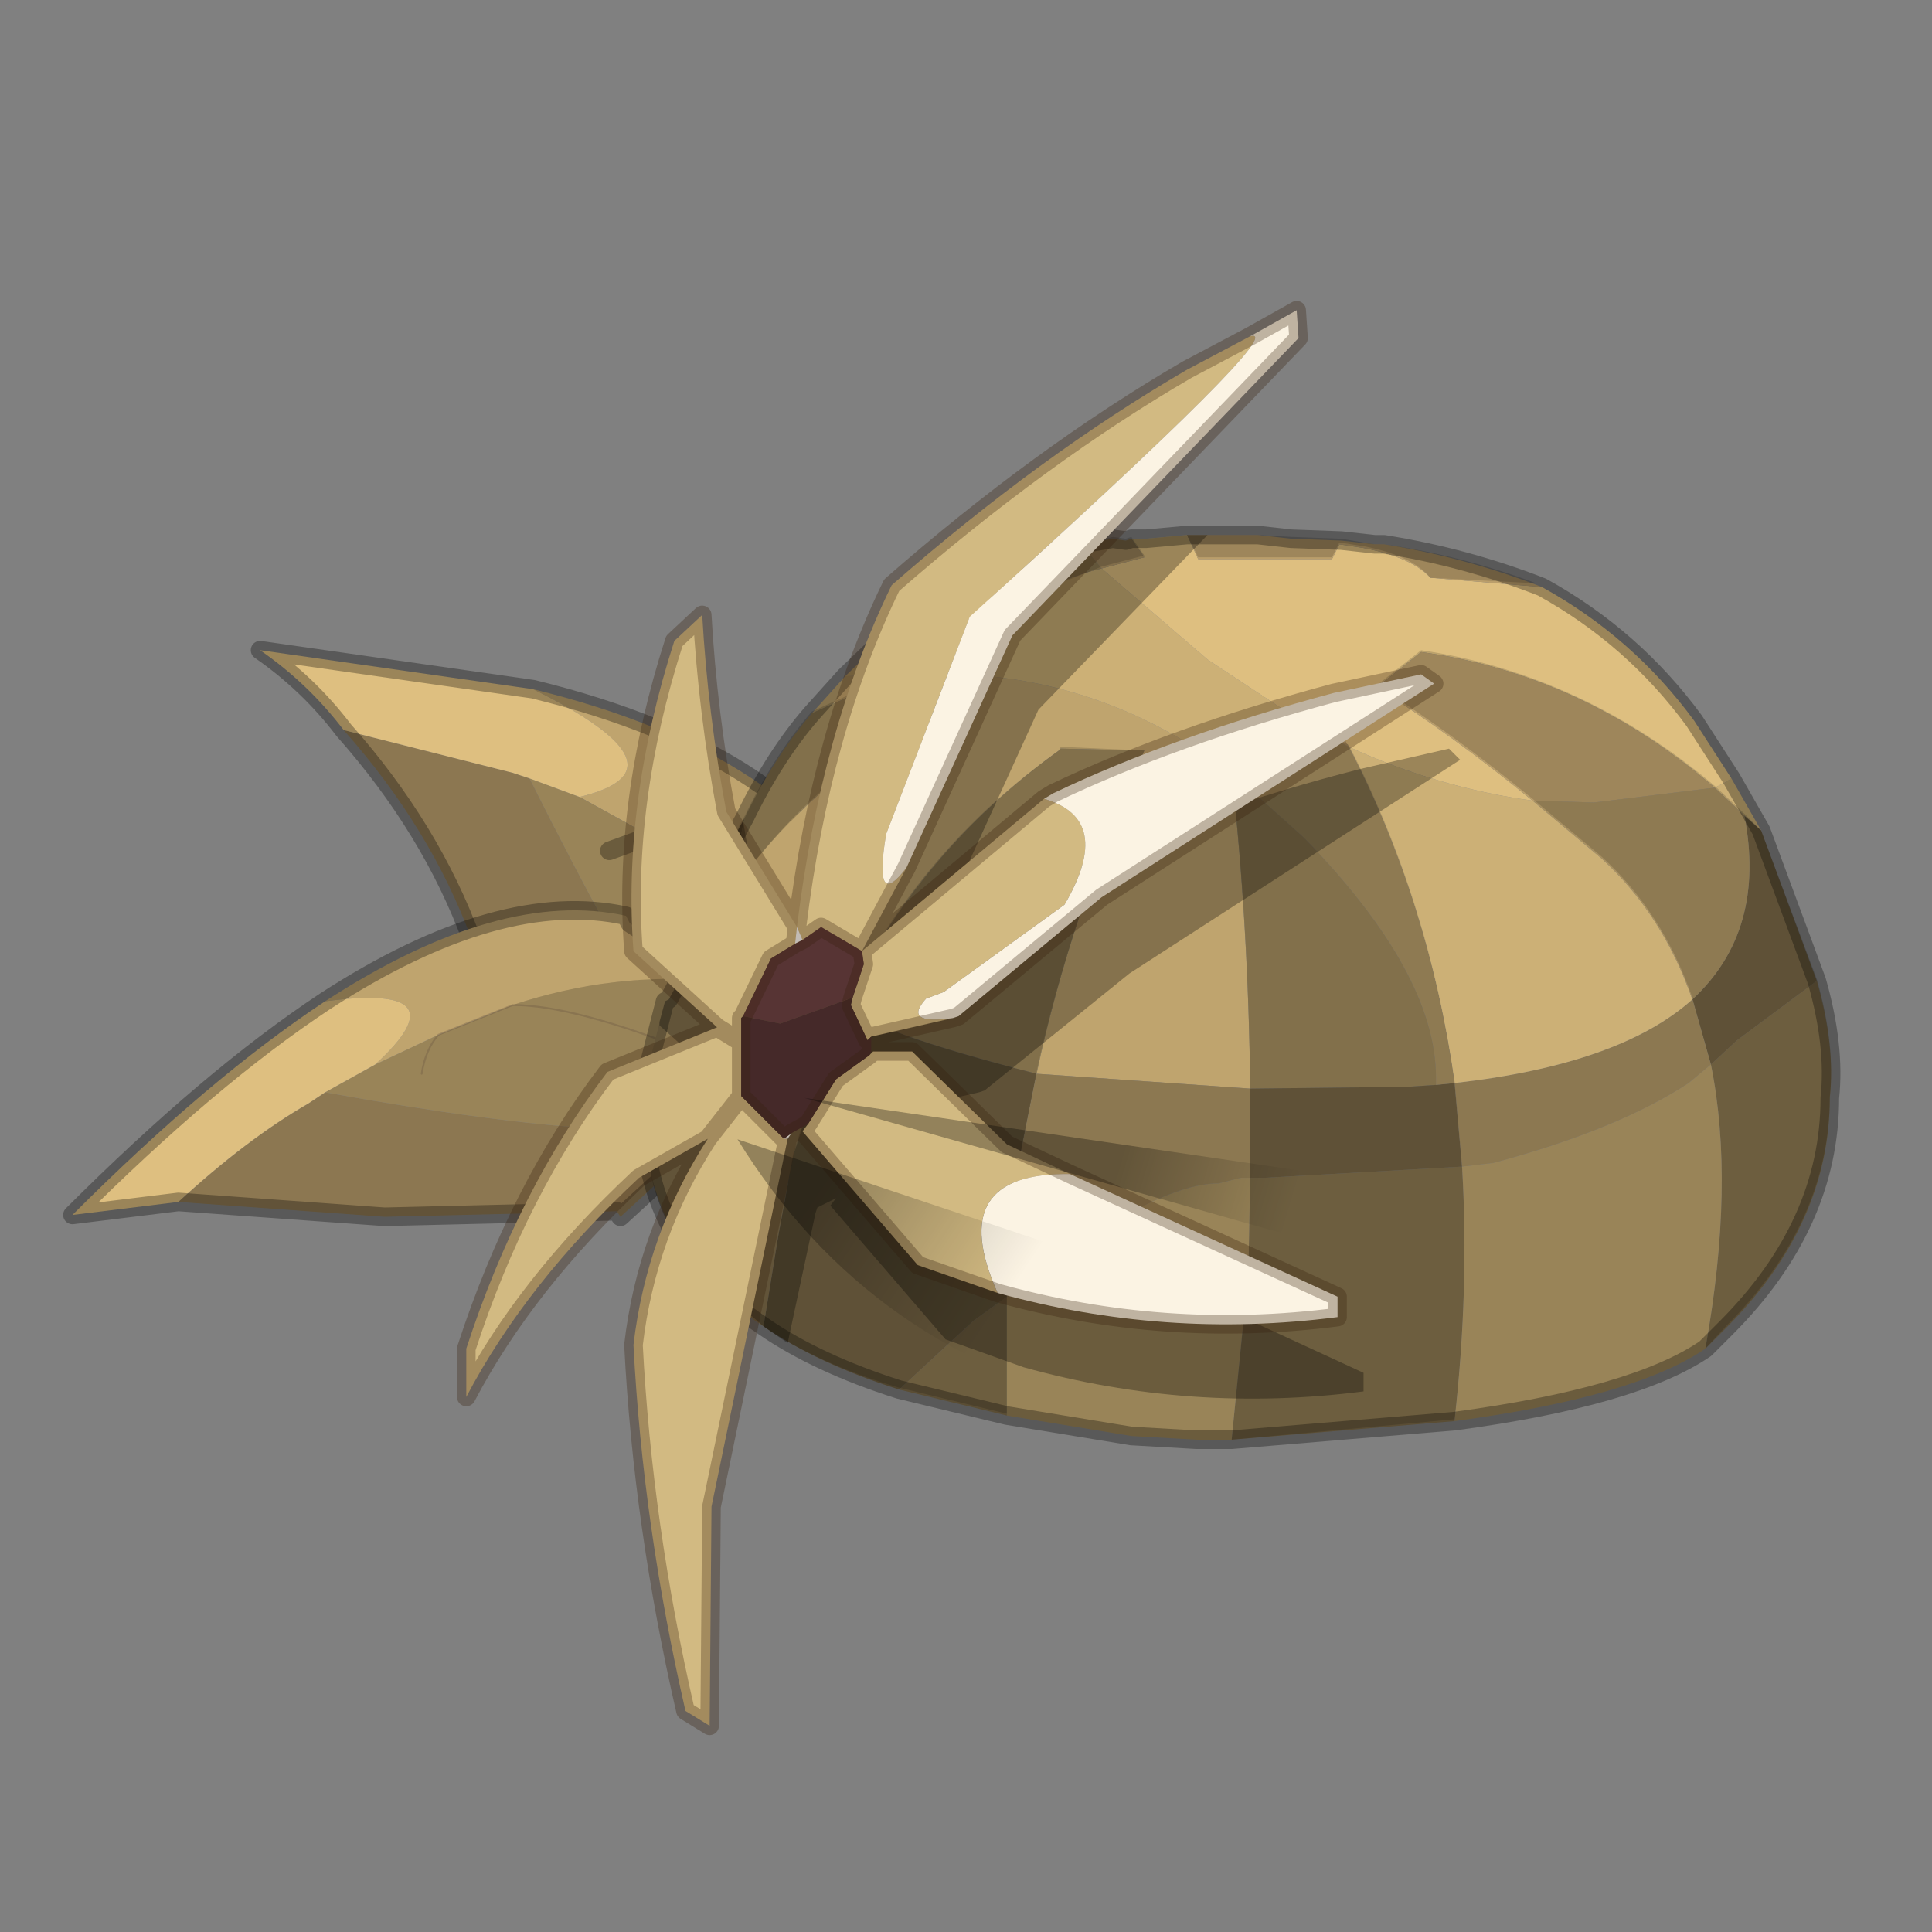 <?xml version="1.0" encoding="UTF-8" standalone="no"?>
<svg xmlns:xlink="http://www.w3.org/1999/xlink" height="520.0px" width="520.0px" xmlns="http://www.w3.org/2000/svg">
  <rect width="100%" height="100%" fill="#808080" stroke="none"/>
  <g transform="matrix(10.0, 0.0, 0.0, 10.0, 0.0, 0.0)">
    <use height="52.0" transform="matrix(1.0, 0.0, 0.0, 1.0, 0.0, 0.0)" width="52.0" xlink:href="#shape0"/>
    <use height="11.65" transform="matrix(0.719, 0.0, 0.0, 0.719, 19.85, 29.55)" width="23.3" xlink:href="#sprite0"/>
  </g>
  <defs>
    <g id="shape0" transform="matrix(1.0, 0.0, 0.0, 1.0, 0.0, 0.0)">
      <path d="M52.0 0.0 L52.0 52.0 0.0 52.0 0.0 0.0 52.0 0.0" fill="#33cc33" fill-opacity="0.0" fill-rule="evenodd" stroke="none"/>
      <path d="M15.6 21.45 Q18.7 20.7 14.35 18.55 21.5 20.3 23.5 24.6 L23.4 24.8 23.8 28.25 Q22.1 25.55 19.4 23.65 L17.5 22.5 15.6 21.45" fill="#bfa46e" fill-rule="evenodd" stroke="none"/>
      <path d="M14.25 20.95 L15.6 21.45 17.5 22.5 19.4 23.65 Q22.1 25.55 23.8 28.25 L24.1 31.95 21.2 31.6 Q19.15 30.75 14.25 20.95 M21.8 29.25 Q20.6 25.3 19.4 23.65 20.6 25.3 21.8 29.25 M16.4 22.9 L17.5 22.5 16.4 22.9" fill="#998458" fill-rule="evenodd" stroke="none"/>
      <path d="M9.25 19.65 L13.8 20.8 14.25 20.95 Q19.15 30.75 21.2 31.6 L16.95 31.05 17.05 30.9 Q13.9 29.0 12.7 25.3 11.6 22.3 9.25 19.65" fill="#8c7751" fill-rule="evenodd" stroke="none"/>
      <path d="M9.25 19.65 Q8.3 18.4 7.0 17.5 L14.35 18.55 Q18.7 20.7 15.6 21.45 L14.25 20.95 13.8 20.8 9.25 19.65" fill="#debf80" fill-rule="evenodd" stroke="none"/>
      <path d="M14.35 18.55 L7.0 17.5 Q8.3 18.4 9.25 19.65 M14.35 18.55 Q21.5 20.3 23.5 24.6 L23.4 24.8 23.8 28.25 24.1 31.95 21.2 31.6 16.95 31.05 17.05 30.9 Q13.9 29.0 12.7 25.3 11.6 22.3 9.25 19.65 M17.5 22.5 L19.4 23.65 Q20.6 25.3 21.8 29.25 M17.5 22.5 L16.4 22.9" fill="none" stroke="#000000" stroke-linecap="round" stroke-linejoin="round" stroke-opacity="0.302" stroke-width="0.5"/>
      <path d="M4.8 32.35 Q6.65 30.65 8.3 29.7 L8.75 29.4 Q17.9 31.05 19.7 30.0 L16.7 32.75 16.6 32.6 10.35 32.75 4.8 32.35" fill="#8c7751" fill-rule="evenodd" stroke="none"/>
      <path d="M10.1 28.65 L11.8 27.85 13.8 27.05 Q16.5 26.15 19.3 26.4 L21.75 28.0 19.7 30.0 Q17.9 31.05 8.75 29.4 L10.1 28.65 M11.35 28.9 Q11.45 28.25 11.8 27.85 11.45 28.25 11.35 28.9 M18.7 28.35 Q15.45 27.05 13.8 27.05 15.45 27.05 18.7 28.35" fill="#998458" fill-rule="evenodd" stroke="none"/>
      <path d="M10.1 28.65 Q12.5 26.45 8.75 26.95 13.45 23.9 16.85 24.65 L16.95 24.85 19.3 26.4 Q16.5 26.15 13.8 27.05 L11.8 27.85 10.1 28.65" fill="#bfa46e" fill-rule="evenodd" stroke="none"/>
      <path d="M8.75 26.95 Q12.5 26.45 10.1 28.65 L8.75 29.4 8.3 29.7 Q6.65 30.65 4.8 32.35 L1.95 32.7 Q5.65 29.0 8.75 26.95" fill="#debf80" fill-rule="evenodd" stroke="none"/>
      <path d="M11.8 27.85 L13.8 27.05 Q15.45 27.05 18.7 28.35 M11.8 27.85 Q11.45 28.25 11.35 28.9" fill="none" stroke="#63523f" stroke-linecap="round" stroke-linejoin="round" stroke-opacity="0.302" stroke-width="0.05"/>
      <path d="M19.3 26.4 L16.95 24.85 16.85 24.65 Q13.45 23.9 8.75 26.95 5.65 29.0 1.95 32.7 L4.8 32.35 M19.3 26.4 L21.75 28.0 19.7 30.0 16.7 32.75 16.6 32.6 10.35 32.75 4.8 32.35" fill="none" stroke="#000000" stroke-linecap="round" stroke-linejoin="round" stroke-opacity="0.302" stroke-width="0.5"/>
      <path d="M48.9 26.4 Q49.4 28.15 49.25 29.55 49.25 32.95 46.45 35.75 L45.9 36.3 Q46.7 31.85 46.05 28.65 L46.75 28.0 48.9 26.4 M39.15 38.25 L33.15 38.75 33.6 34.25 33.65 31.7 34.05 31.7 39.35 31.4 Q39.55 34.65 39.15 38.25 M27.1 38.1 L24.2 37.4 26.2 35.55 27.1 34.9 27.1 38.1 M18.55 25.9 Q19.15 23.6 20.05 22.0 19.8 22.95 19.95 23.65 19.2 24.6 18.55 25.9" fill="#816f4a" fill-rule="evenodd" stroke="none"/>
      <path d="M21.85 19.2 L22.75 18.2 24.35 18.15 Q23.15 18.6 21.85 19.2 M25.85 18.15 Q29.8 18.3 33.15 20.8 33.6 24.9 33.65 29.3 L27.9 28.9 Q28.8 24.65 30.8 20.2 L28.55 20.15 28.5 20.2 Q24.7 22.95 22.75 27.05 L21.2 25.35 19.95 23.65 Q22.5 20.3 25.9 19.05 L26.0 19.05 25.75 18.5 25.85 18.15" fill="#bfa46e" fill-rule="evenodd" stroke="none"/>
      <path d="M45.9 36.3 Q44.0 37.6 39.15 38.25 39.55 34.65 39.35 31.4 L40.2 31.3 Q43.55 30.4 45.45 29.15 L46.05 28.65 Q46.7 31.85 45.9 36.3 M33.15 38.75 L32.2 38.75 30.45 38.65 27.1 38.1 27.1 34.9 Q31.0 31.85 32.8 31.85 L33.4 31.7 33.65 31.7 33.6 34.25 33.15 38.75 M20.05 22.0 Q20.85 20.35 21.85 19.2 23.15 18.6 24.35 18.15 L25.1 18.1 25.85 18.15 25.75 18.5 26.0 19.05 25.9 19.05 Q22.5 20.3 19.95 23.65 19.8 22.95 20.05 22.0 M22.75 27.05 Q24.7 22.95 28.5 20.2 L28.55 20.15 30.8 20.2 Q28.8 24.65 27.9 28.9 23.4 27.75 22.75 27.05 M33.65 29.3 Q33.6 24.9 33.15 20.8 L35.1 22.55 Q38.65 26.2 38.65 29.0 L38.65 29.2 37.9 29.25 33.65 29.3" fill="#998458" fill-rule="evenodd" stroke="none"/>
      <path d="M47.4 22.35 L48.9 26.4 46.75 28.0 46.05 28.65 45.55 26.9 Q47.55 25.05 46.95 21.95 L47.4 22.35 M24.2 37.4 Q22.0 36.7 20.55 35.7 L20.95 33.25 21.35 31.1 22.1 28.75 Q22.35 27.85 22.75 27.05 23.4 27.75 27.9 28.9 L27.5 30.9 Q27.25 32.35 27.15 33.85 L27.1 34.9 26.2 35.55 24.2 37.4 M38.65 29.2 L39.15 29.15 39.35 31.4 34.05 31.7 33.65 31.7 33.65 29.3 37.9 29.25 38.65 29.2" fill="#706041" fill-rule="evenodd" stroke="none"/>
      <path d="M20.55 35.7 Q17.0 33.35 17.35 29.1 L17.9 26.95 18.0 26.9 18.3 26.35 18.55 25.9 Q19.2 24.6 19.95 23.65 L21.2 25.35 22.75 27.05 Q22.35 27.85 22.1 28.75 L21.35 31.1 20.95 33.25 20.55 35.7 M45.55 26.9 L46.05 28.65 45.45 29.15 Q43.55 30.4 40.2 31.3 L39.35 31.4 39.15 29.15 Q43.6 28.65 45.55 26.9 M27.9 28.9 L33.65 29.3 33.65 31.7 33.4 31.7 32.8 31.85 Q31.0 31.85 27.1 34.9 L27.15 33.85 Q27.25 32.35 27.5 30.9 L27.9 28.9" fill="#8c7851" fill-rule="evenodd" stroke="none"/>
      <path d="M22.75 18.2 L24.1 16.9 Q24.5 16.45 25.05 16.15 L27.65 16.1 Q28.6 15.55 29.65 15.3 L32.5 17.75 35.0 19.4 33.0 19.9 33.0 20.05 33.15 20.8 Q29.8 18.3 25.85 18.15 L26.25 17.3 26.0 17.5 Q25.2 17.75 24.35 18.15 L22.75 18.2 M46.6 20.95 L47.4 22.35 46.95 21.95 46.15 21.2 46.45 21.05 46.6 20.95 M39.15 29.15 Q38.45 24.25 36.3 20.1 38.7 21.2 41.25 21.55 L43.1 23.1 Q44.75 24.6 45.55 26.9 43.6 28.65 39.15 29.15" fill="#ccb076" fill-rule="evenodd" stroke="none"/>
      <path d="M25.05 16.15 Q26.85 15.1 29.1 14.65 L29.65 15.3 Q28.6 15.55 27.65 16.1 L25.05 16.15 M46.95 21.95 Q47.55 25.05 45.55 26.9 44.75 24.6 43.1 23.1 L41.25 21.55 42.9 21.6 46.15 21.2 46.95 21.95 M24.35 18.15 Q25.2 17.75 26.0 17.5 L26.25 17.3 25.85 18.15 25.1 18.1 24.35 18.15 M33.15 20.8 L33.0 20.05 33.0 19.9 35.0 19.4 36.3 20.1 Q38.45 24.25 39.15 29.15 L38.65 29.2 38.65 29.0 Q38.65 26.2 35.1 22.55 L33.15 20.8" fill="#a89061" fill-rule="evenodd" stroke="none"/>
      <path d="M30.45 14.5 L30.85 14.5 31.95 14.4 32.25 15.05 35.85 15.05 36.05 14.65 36.7 14.75 Q38.0 15.0 38.5 15.55 L41.5 15.8 Q43.95 17.15 45.6 19.4 L46.6 20.95 46.45 21.05 46.15 21.2 Q42.6 18.15 38.25 17.55 L37.05 18.5 Q39.05 19.75 41.25 21.55 38.7 21.2 36.3 20.1 L35.75 19.15 35.0 19.4 32.5 17.75 29.65 15.3 30.8 15.0 30.45 14.5" fill="#debf80" fill-rule="evenodd" stroke="none"/>
      <path d="M29.1 14.65 L29.95 14.5 30.3 14.55 30.45 14.5 30.8 15.0 29.65 15.3 29.1 14.65 M31.95 14.4 L33.85 14.4 34.75 14.5 36.1 14.55 37.0 14.65 37.25 14.65 Q39.45 15.0 41.5 15.8 L38.5 15.55 Q38.0 15.0 36.7 14.75 L36.05 14.65 35.85 15.05 32.25 15.05 31.95 14.4 M36.3 20.1 L35.0 19.4 35.75 19.15 36.3 20.1 M41.25 21.55 Q39.05 19.75 37.05 18.5 L38.25 17.55 Q42.6 18.15 46.15 21.2 L42.9 21.6 41.25 21.55" fill="#ba9e6b" fill-rule="evenodd" stroke="none"/>
      <path d="M47.4 22.35 L48.9 26.4 Q49.4 28.15 49.25 29.55 49.25 32.95 46.45 35.75 L45.9 36.3 Q44.0 37.6 39.15 38.25 L33.15 38.75 32.2 38.75 30.45 38.65 27.1 38.1 24.2 37.4 Q22.0 36.7 20.55 35.7 17.0 33.35 17.35 29.1 L17.9 26.95 18.0 26.9 18.3 26.35 18.55 25.9 Q19.15 23.6 20.05 22.0 20.85 20.35 21.85 19.2 L22.75 18.2 24.1 16.9 Q24.5 16.45 25.05 16.15 26.85 15.1 29.1 14.65 L29.95 14.5 30.3 14.55 30.45 14.5 30.85 14.5 31.95 14.4 33.85 14.4 34.75 14.5 36.1 14.55 37.0 14.65 37.25 14.65 Q39.45 15.0 41.5 15.8 43.95 17.15 45.6 19.4 L46.6 20.95 47.4 22.35 Z" fill="none" stroke="#000000" stroke-linecap="round" stroke-linejoin="round" stroke-opacity="0.302" stroke-width="0.5"/>
      <path d="M17.9 26.95 L18.0 26.9 18.3 26.35 18.55 25.9 Q19.1 23.65 20.0 22.1 L20.3 23.85 22.2 26.95 Q22.8 21.7 24.7 17.75 L28.4 14.8 29.1 14.65 29.95 14.5 30.3 14.55 30.45 14.5 30.85 14.5 31.95 14.4 32.5 14.4 27.95 19.1 25.1 25.35 23.9 27.6 28.8 23.5 29.05 23.35 Q32.3 21.8 36.6 20.7 L39.0 20.15 39.3 20.45 30.4 26.2 26.5 29.35 26.35 29.4 24.15 29.9 24.15 30.3 24.1 30.4 24.25 30.3 25.25 30.3 27.8 32.85 36.7 36.95 36.7 37.45 Q32.05 38.05 27.55 36.8 L25.45 36.05 22.35 32.45 22.5 32.25 22.0 32.5 21.95 32.65 21.2 36.15 20.55 35.7 18.9 34.25 Q19.25 33.45 19.75 32.65 L18.3 33.5 Q17.5 32.25 17.4 30.75 L20.05 29.65 17.75 27.6 17.75 27.5 17.9 26.95" fill="#000000" fill-opacity="0.302" fill-rule="evenodd" stroke="none"/>
      <path d="M48.9 26.35 Q49.4 28.1 49.25 29.5 49.25 32.9 46.45 35.7 L45.9 36.3 Q46.7 31.85 46.05 28.65 L45.55 26.85 Q44.75 24.55 43.1 23.05 L41.25 21.5 Q39.05 19.7 37.05 18.45 L38.25 17.5 Q42.6 18.15 46.15 21.15 L46.95 21.9 47.4 22.35 48.9 26.35 M32.25 15.0 L31.95 14.4 33.85 14.4 34.75 14.45 36.1 14.5 37.0 14.65 37.25 14.65 Q39.35 14.95 41.35 15.7 L38.5 15.55 Q38.0 14.95 36.7 14.7 L36.05 14.6 35.85 15.0 32.25 15.0 M29.1 14.65 L29.95 14.45 30.3 14.5 30.45 14.45 30.8 14.95 29.65 15.25 27.65 16.05 25.05 16.1 Q26.85 15.05 29.1 14.65 M25.9 19.0 Q22.5 20.25 19.95 23.65 L18.55 25.85 Q19.15 23.55 20.05 21.95 20.85 20.3 21.85 19.15 23.15 18.55 24.35 18.1 L25.1 18.05 25.85 18.1 25.75 18.45 26.0 19.0 25.9 19.0 M22.75 27.0 Q24.7 22.9 28.5 20.2 L28.55 20.1 30.8 20.2 Q28.8 24.65 27.9 28.85 L27.5 30.85 Q27.25 32.35 27.15 33.8 L27.1 34.85 27.1 38.05 24.2 37.35 Q22.0 36.7 20.55 35.7 L20.95 33.25 21.35 31.05 22.1 28.7 22.75 27.0 M36.3 20.05 Q38.45 24.2 39.15 29.1 L39.35 31.35 Q39.55 34.65 39.15 38.2 L33.15 38.75 33.6 34.2 33.65 31.65 33.65 29.25 Q33.6 24.85 33.15 20.75 L33.0 20.0 33.0 19.85 35.0 19.4 36.3 20.05" fill="#000000" fill-opacity="0.153" fill-rule="evenodd" stroke="none"/>
      <path d="M24.4 23.35 L23.2 25.6 28.1 21.5 Q30.0 22.05 28.65 24.35 L25.4 26.7 25.0 26.85 24.95 26.85 Q24.25 27.6 25.65 27.4 L23.45 27.9 23.35 28.0 22.9 27.05 22.95 26.85 23.25 25.95 23.2 25.6 22.1 24.95 21.6 25.3 21.45 24.95 21.4 25.4 20.75 25.8 20.0 27.35 19.95 27.4 19.95 28.05 19.3 27.65 19.95 28.05 19.95 29.5 21.1 30.65 21.2 30.65 19.15 40.55 19.1 46.45 18.45 46.05 Q17.3 41.05 17.05 36.2 17.4 33.2 19.05 30.65 L17.2 31.7 Q14.15 34.55 12.55 37.6 L12.55 36.3 Q13.95 32.0 16.35 28.85 L19.3 27.65 17.05 25.6 Q16.75 21.6 18.15 17.25 L18.9 16.55 Q19.05 19.2 19.55 21.85 L21.45 24.95 Q22.1 19.65 24.0 15.75 28.0 12.25 31.95 9.95 L33.65 9.05 Q34.8 8.75 26.1 16.6 L23.85 22.45 Q23.5 24.55 24.4 23.35 M23.5 28.3 L24.55 28.3 27.1 30.8 28.8 31.6 Q25.4 31.55 26.85 34.8 L24.7 34.05 21.6 30.45 21.75 30.25 22.5 29.05 23.4 28.4 23.5 28.3 M19.05 30.65 L19.95 29.5 19.05 30.65" fill="#d2ba82" fill-rule="evenodd" stroke="none"/>
      <path d="M21.3 30.5 L21.2 30.65 21.1 30.65 21.3 30.5 M21.45 24.95 L21.6 25.3 21.4 25.4 21.45 24.95" fill="#ffffff" fill-rule="evenodd" stroke="none"/>
      <path d="M33.65 9.05 L34.9 8.35 34.95 9.1 27.25 17.1 24.4 23.35 Q23.5 24.55 23.85 22.45 L26.1 16.6 Q34.8 8.75 33.65 9.05 M28.1 21.5 L28.35 21.35 Q31.6 19.8 35.9 18.65 L38.25 18.15 38.6 18.4 29.65 24.15 25.8 27.35 25.65 27.4 Q24.25 27.6 24.95 26.85 L25.0 26.85 25.4 26.7 28.65 24.35 Q30.0 22.05 28.1 21.5 M28.8 31.6 L36.0 34.9 36.0 35.45 Q31.35 36.05 26.85 34.8 25.4 31.55 28.8 31.6" fill="#fbf3e3" fill-rule="evenodd" stroke="none"/>
      <path d="M21.4 25.4 L21.6 25.3 22.1 24.95 23.2 25.6 23.25 25.95 22.95 26.85 21.0 27.55 20.0 27.35 20.75 25.8 21.4 25.4" fill="#573434" fill-rule="evenodd" stroke="none"/>
      <path d="M23.45 27.9 L23.45 28.3 23.4 28.4 22.5 29.05 21.75 30.25 21.3 30.5 21.1 30.65 19.95 29.5 19.95 28.05 19.95 27.4 20.0 27.35 21.0 27.55 22.95 26.85 22.9 27.05 23.35 28.0 23.45 27.9" fill="#452929" fill-rule="evenodd" stroke="none"/>
      <path d="M33.65 9.05 L34.9 8.35 34.95 9.1 27.25 17.1 24.4 23.35 23.2 25.6 28.1 21.5 28.35 21.35 Q31.6 19.8 35.9 18.65 L38.25 18.15 38.6 18.4 29.65 24.15 25.8 27.35 25.65 27.4 23.45 27.9 23.45 28.3 23.5 28.3 24.55 28.3 27.1 30.8 28.8 31.6 36.0 34.9 36.0 35.45 Q31.35 36.05 26.85 34.8 L24.7 34.05 21.6 30.45 21.75 30.25 21.3 30.5 21.2 30.65 19.15 40.55 19.1 46.45 18.45 46.05 Q17.3 41.05 17.05 36.2 17.4 33.2 19.05 30.65 L17.2 31.7 Q14.15 34.55 12.55 37.6 L12.55 36.3 Q13.95 32.0 16.35 28.85 L19.3 27.65 17.05 25.6 Q16.75 21.6 18.15 17.25 L18.9 16.55 Q19.05 19.2 19.55 21.85 L21.45 24.95 Q22.1 19.65 24.0 15.75 28.0 12.25 31.95 9.95 L33.65 9.05 M21.45 24.95 L21.4 25.4 21.6 25.3 22.1 24.95 23.2 25.6 23.25 25.95 22.95 26.85 22.9 27.05 23.35 28.0 23.45 27.9 M20.0 27.35 L20.75 25.8 21.4 25.4 M19.95 28.05 L19.95 27.4 20.0 27.35 M19.3 27.65 L19.95 28.05 19.95 29.5 21.1 30.65 21.3 30.5 M23.45 28.3 L23.4 28.4 23.5 28.3 M19.95 29.5 L19.05 30.65 M23.4 28.4 L22.5 29.05 21.75 30.25" fill="none" stroke="#361f0a" stroke-linecap="round" stroke-linejoin="round" stroke-opacity="0.302" stroke-width="0.5"/>
    </g>
    <g id="sprite0" transform="matrix(1.0, 0.0, 0.0, 1.0, 0.0, 0.0)">
      <use height="11.65" transform="matrix(1.0, 0.0, 0.0, 1.0, 0.0, 0.0)" width="23.3" xlink:href="#sprite1"/>
    </g>
    <g id="sprite1" transform="matrix(1.0, 0.0, 0.0, 1.0, 0.0, 0.0)">
      <use height="11.65" transform="matrix(1.0, 0.0, 0.0, 1.0, 0.0, 0.0)" width="23.3" xlink:href="#shape1"/>
    </g>
    <g id="shape1" transform="matrix(1.0, 0.0, 0.0, 1.0, 0.0, 0.0)">
      <path d="M10.8 7.5 L14.4 11.65 Q5.0 9.65 0.0 1.55 L15.4 6.7 10.8 7.5" fill="url(#gradient0)" fill-rule="evenodd" stroke="none"/>
      <path d="M22.45 5.65 L2.5 0.0 23.3 3.05 22.45 5.65" fill="url(#gradient1)" fill-rule="evenodd" stroke="none"/>
    </g>
    <linearGradient gradientTransform="matrix(-0.004, -0.003, 0.002, -0.003, 6.85, 4.95)" gradientUnits="userSpaceOnUse" id="gradient0" spreadMethod="pad" x1="-819.2" x2="819.2">
      <stop offset="0.0" stop-color="#000000" stop-opacity="0.0"/>
      <stop offset="1.0" stop-color="#000000" stop-opacity="0.302"/>
    </linearGradient>
    <linearGradient gradientTransform="matrix(-0.004, -0.001, 6.0E-4, -0.002, 17.55, 3.1)" gradientUnits="userSpaceOnUse" id="gradient1" spreadMethod="pad" x1="-819.2" x2="819.2">
      <stop offset="0.0" stop-color="#000000" stop-opacity="0.0"/>
      <stop offset="1.0" stop-color="#000000" stop-opacity="0.302"/>
    </linearGradient>
  </defs>
</svg>
